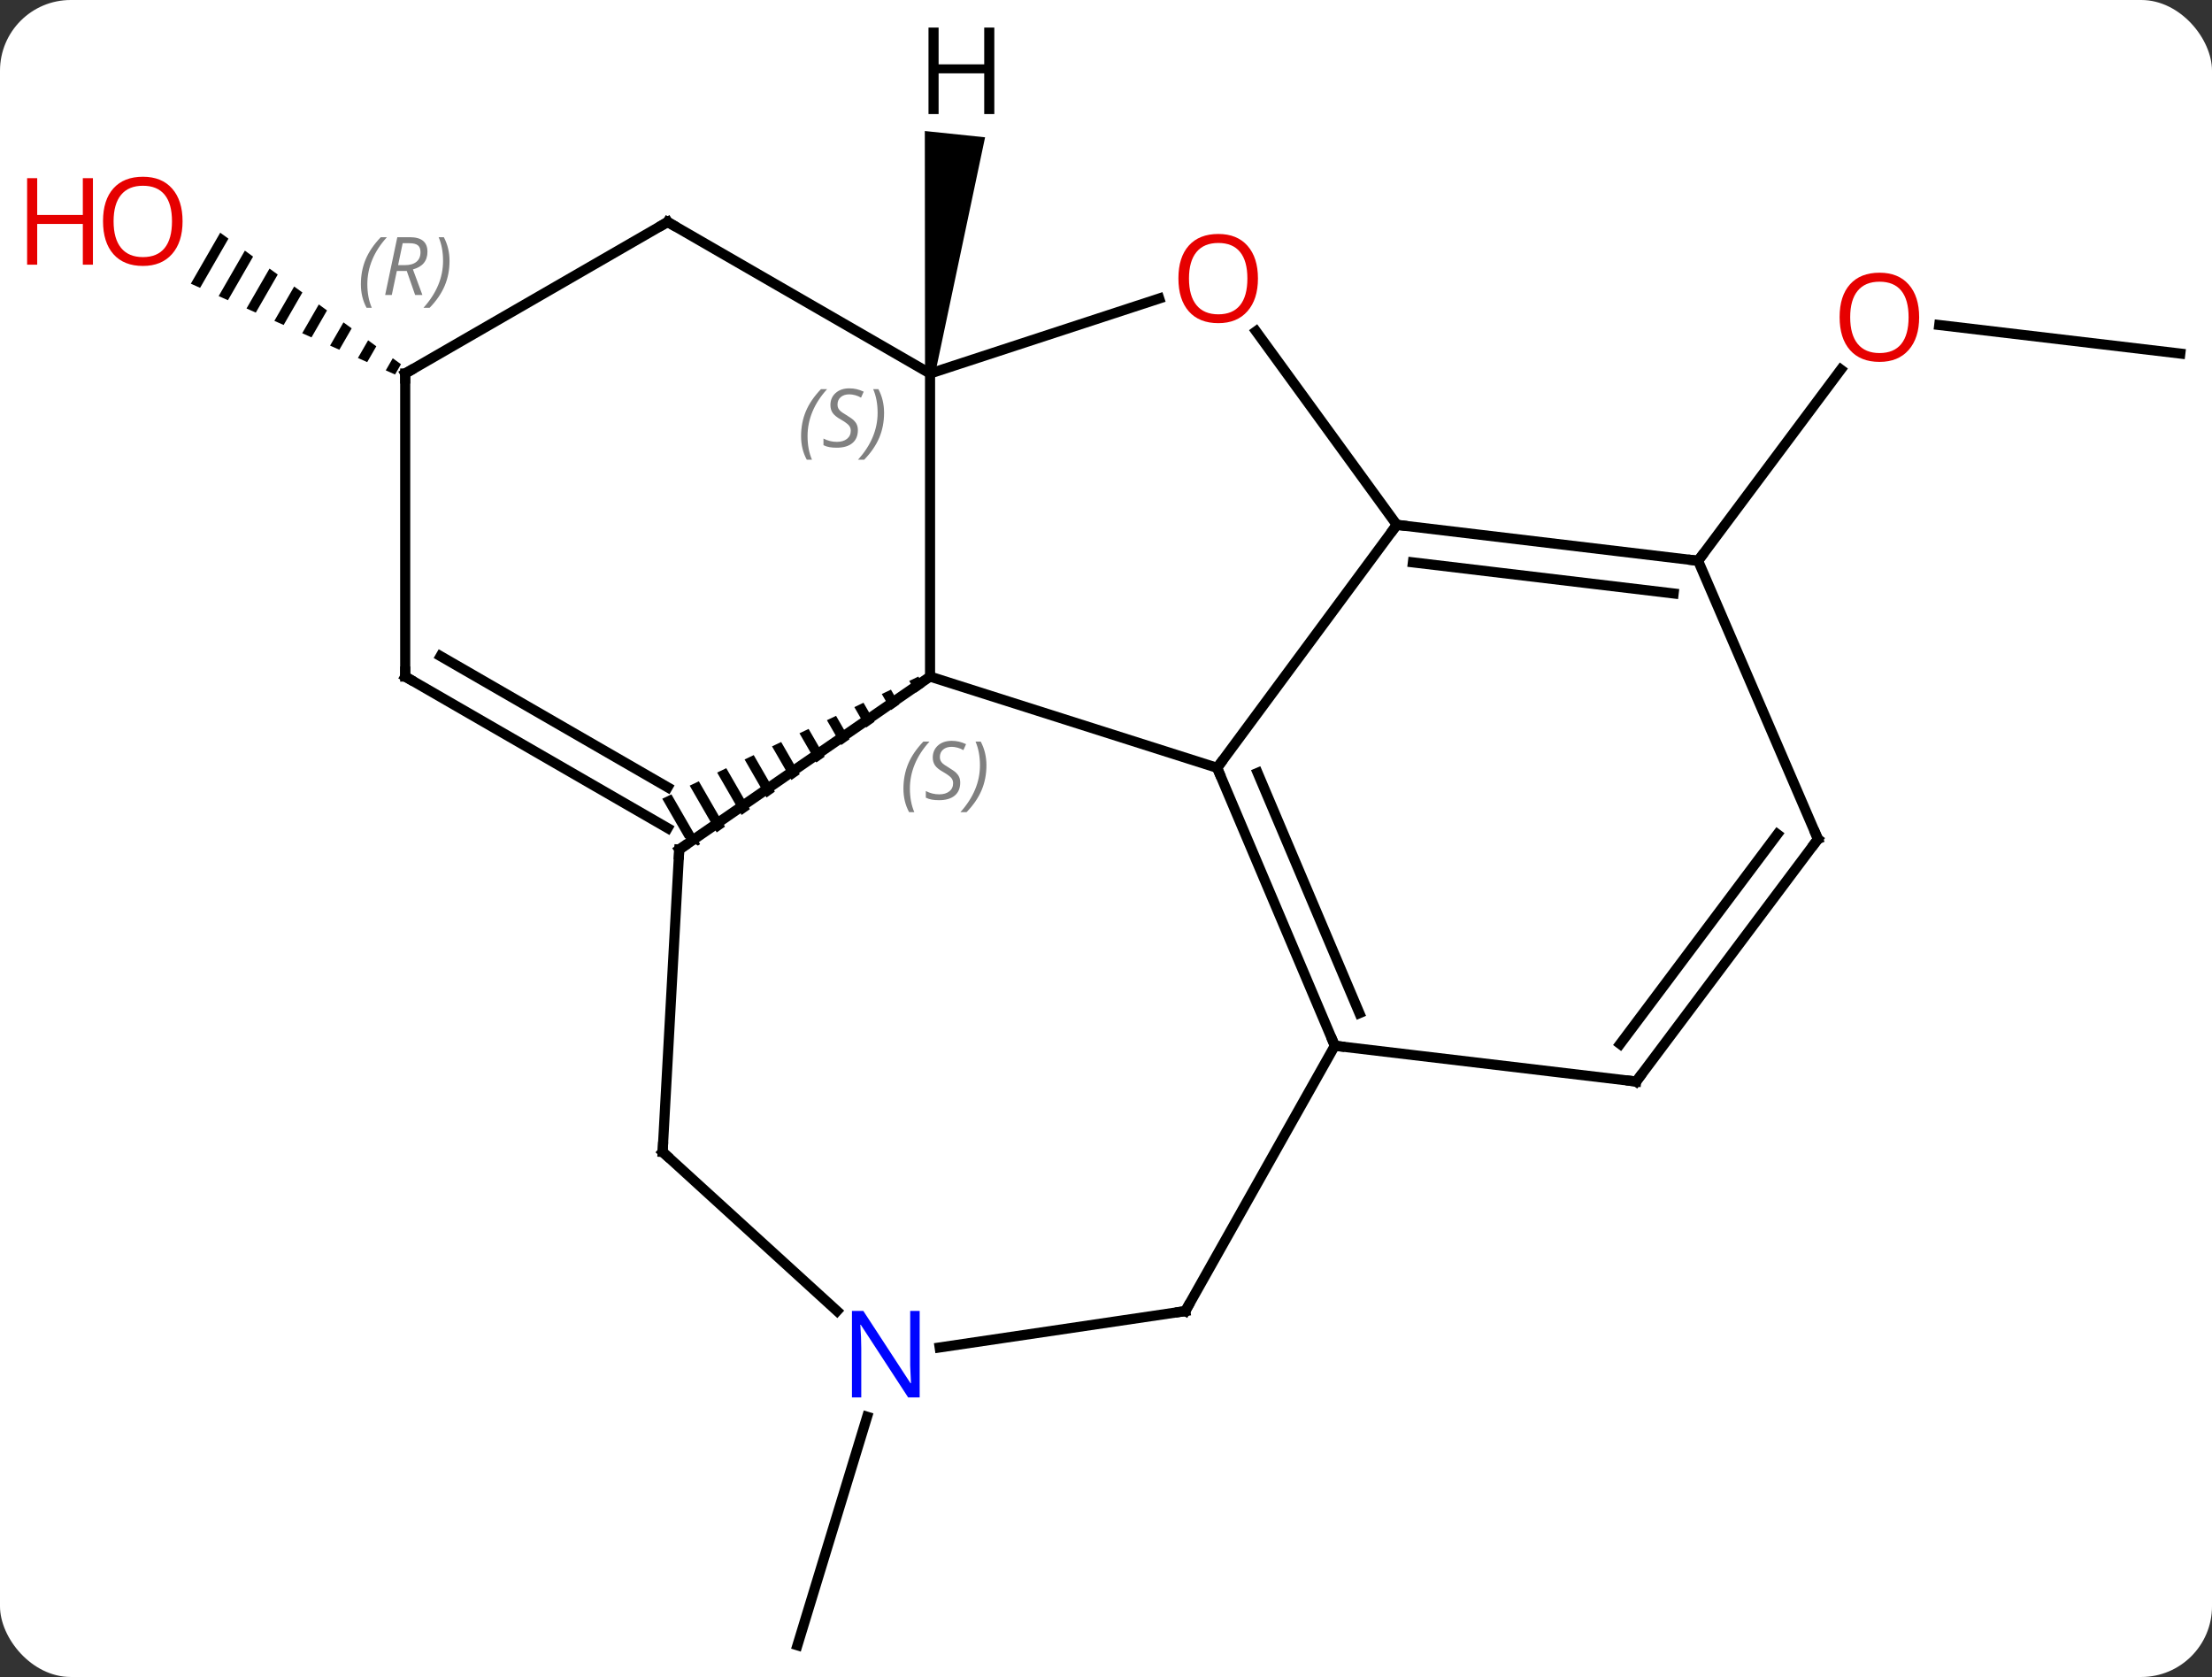 <svg width="219" viewBox="0 0 219 166" style="fill-opacity:1; color-rendering:auto; color-interpolation:auto; text-rendering:auto; stroke:black; stroke-linecap:square; stroke-miterlimit:10; shape-rendering:auto; stroke-opacity:1; fill:black; stroke-dasharray:none; font-weight:normal; stroke-width:1; font-family:'Open Sans'; font-style:normal; stroke-linejoin:miter; font-size:12; stroke-dashoffset:0; image-rendering:auto;" height="166" class="cas-substance-image" xmlns:xlink="http://www.w3.org/1999/xlink" xmlns="http://www.w3.org/2000/svg"><rect x="0" y="0" width="219" height="166" fill="#333333" stroke="none"/><svg class="cas-substance-single-component"><rect y="0" x="0" width="219" stroke="none" ry="7" rx="7" height="166" fill="white" class="cas-substance-group"/><svg y="0" x="0" width="219" viewBox="0 0 219 166" style="fill:black;" height="166" class="cas-substance-single-component-image"><svg><g><g transform="translate(115,85)" style="text-rendering:geometricPrecision; color-rendering:optimizeQuality; color-interpolation:linearRGB; stroke-linecap:butt; image-rendering:optimizeQuality;"><line y2="-50.001" y1="-52.828" x2="100.863" x1="76.994" style="fill:none;"/><line y2="-29.49" y1="-48.417" x2="53.121" x1="67.253" style="fill:none;"/><path style="stroke:none;" d="M-93.197 -61.966 L-96.108 -56.917 L-96.108 -56.917 L-95.189 -56.509 L-92.383 -61.374 L-92.383 -61.374 L-93.197 -61.966 ZM-90.757 -60.19 L-93.351 -55.691 L-92.432 -55.283 L-89.943 -59.599 L-89.943 -59.599 L-90.757 -60.19 ZM-88.316 -58.415 L-90.593 -54.466 L-90.593 -54.466 L-89.674 -54.057 L-89.674 -54.057 L-87.503 -57.823 L-88.316 -58.415 ZM-85.876 -56.639 L-87.836 -53.24 L-86.917 -52.832 L-85.062 -56.048 L-85.876 -56.639 ZM-83.436 -54.864 L-85.079 -52.015 L-84.159 -51.606 L-84.159 -51.606 L-82.622 -54.272 L-82.622 -54.272 L-83.436 -54.864 ZM-80.995 -53.089 L-82.321 -50.789 L-81.402 -50.381 L-80.182 -52.497 L-80.182 -52.497 L-80.995 -53.089 ZM-78.555 -51.313 L-79.564 -49.563 L-79.564 -49.563 L-78.645 -49.155 L-78.645 -49.155 L-77.742 -50.721 L-77.742 -50.721 L-78.555 -51.313 ZM-76.115 -49.538 L-76.807 -48.338 L-75.888 -47.929 L-75.888 -47.929 L-75.301 -48.946 L-76.115 -49.538 Z"/><line y2="55.239" y1="77.865" x2="-29.151" x1="-36.051" style="fill:none;"/><line y2="-8.994" y1="-18.027" x2="5.502" x1="-22.92" style="fill:none;"/><line y2="-48.027" y1="-18.027" x2="-22.92" x1="-22.92" style="fill:none;"/><path style="stroke:none;" d="M-24.075 -18.028 L-24.981 -17.596 L-24.314 -16.44 L-24.314 -16.44 L-23.492 -17.017 L-24.075 -18.028 ZM-26.792 -16.733 L-27.698 -16.301 L-26.78 -14.71 L-26.78 -14.71 L-25.958 -15.287 L-25.958 -15.287 L-26.792 -16.733 ZM-29.509 -15.437 L-30.415 -15.005 L-30.415 -15.005 L-29.247 -12.98 L-28.424 -13.556 L-28.424 -13.556 L-29.509 -15.437 ZM-32.226 -14.141 L-33.132 -13.709 L-31.713 -11.249 L-31.713 -11.249 L-30.891 -11.826 L-30.891 -11.826 L-32.226 -14.141 ZM-34.943 -12.846 L-35.849 -12.414 L-35.849 -12.414 L-34.179 -9.519 L-33.357 -10.096 L-34.943 -12.846 ZM-37.66 -11.55 L-38.566 -11.118 L-38.566 -11.118 L-36.645 -7.788 L-35.823 -8.365 L-37.66 -11.55 ZM-40.377 -10.254 L-41.282 -9.822 L-41.282 -9.822 L-39.112 -6.058 L-38.289 -6.635 L-40.377 -10.254 ZM-43.094 -8.959 L-43.999 -8.527 L-41.578 -4.327 L-40.756 -4.904 L-43.094 -8.959 ZM-45.811 -7.663 L-46.716 -7.231 L-44.044 -2.597 L-44.044 -2.597 L-43.222 -3.174 L-43.222 -3.174 L-45.811 -7.663 ZM-48.528 -6.367 L-49.433 -5.935 L-49.433 -5.935 L-47.185 -2.037 L-45.9 -1.295 L-45.688 -1.444 L-48.528 -6.367 Z"/><line y2="-0.912" y1="-18.027" x2="-47.751" x1="-22.92" style="fill:none;"/><line y2="-33.048" y1="-8.994" x2="23.292" x1="5.502" style="fill:none;"/><line y2="18.516" y1="-8.994" x2="17.154" x1="5.502" style="fill:none;"/><line y2="15.29" y1="-8.498" x2="19.589" x1="9.513" style="fill:none;"/><line y2="-55.452" y1="-48.027" x2="-0.231" x1="-22.92" style="fill:none;"/><line y2="-63.027" y1="-48.027" x2="-48.9" x1="-22.92" style="fill:none;"/><line y2="-18.027" y1="-3.027" x2="-74.883" x1="-48.9" style="fill:none;"/><line y2="-20.048" y1="-7.069" x2="-71.383" x1="-48.9" style="fill:none;"/><line y2="29.028" y1="-0.912" x2="-49.398" x1="-47.751" style="fill:none;"/><line y2="-52.206" y1="-33.048" x2="9.358" x1="23.292" style="fill:none;"/><line y2="-29.49" y1="-33.048" x2="53.121" x1="23.292" style="fill:none;"/><line y2="-26.254" y1="-29.333" x2="50.7" x1="24.884" style="fill:none;"/><line y2="22.059" y1="18.516" x2="46.992" x1="17.154" style="fill:none;"/><line y2="44.781" y1="18.516" x2="2.355" x1="17.154" style="fill:none;"/><line y2="-48.027" y1="-63.027" x2="-74.883" x1="-48.9" style="fill:none;"/><line y2="-48.027" y1="-18.027" x2="-74.883" x1="-74.883" style="fill:none;"/><line y2="44.768" y1="29.028" x2="-32.13" x1="-49.398" style="fill:none;"/><line y2="-1.941" y1="-29.49" x2="64.986" x1="53.121" style="fill:none;"/><line y2="-1.941" y1="22.059" x2="64.986" x1="46.992" style="fill:none;"/><line y2="-2.424" y1="18.343" x2="60.974" x1="45.404" style="fill:none;"/><line y2="48.381" y1="44.781" x2="-21.97" x1="2.355" style="fill:none;"/><path style="stroke:none;" d="M-22.423 -47.975 L-23.417 -48.079 L-23.438 -72.03 L-17.471 -71.409 Z"/></g><g transform="translate(115,85)" style="fill:rgb(230,0,0); text-rendering:geometricPrecision; color-rendering:optimizeQuality; image-rendering:optimizeQuality; font-family:'Open Sans'; stroke:rgb(230,0,0); color-interpolation:linearRGB;"><path style="stroke:none;" d="M75.007 -53.599 Q75.007 -51.537 73.968 -50.357 Q72.929 -49.177 71.086 -49.177 Q69.195 -49.177 68.164 -50.342 Q67.132 -51.506 67.132 -53.615 Q67.132 -55.709 68.164 -56.857 Q69.195 -58.006 71.086 -58.006 Q72.945 -58.006 73.976 -56.834 Q75.007 -55.662 75.007 -53.599 ZM68.179 -53.599 Q68.179 -51.865 68.922 -50.959 Q69.664 -50.052 71.086 -50.052 Q72.507 -50.052 73.234 -50.951 Q73.961 -51.849 73.961 -53.599 Q73.961 -55.334 73.234 -56.224 Q72.507 -57.115 71.086 -57.115 Q69.664 -57.115 68.922 -56.217 Q68.179 -55.318 68.179 -53.599 Z"/><path style="stroke:none;" d="M-96.925 -63.097 Q-96.925 -61.035 -97.965 -59.855 Q-99.004 -58.675 -100.847 -58.675 Q-102.738 -58.675 -103.769 -59.84 Q-104.8 -61.004 -104.8 -63.113 Q-104.8 -65.207 -103.769 -66.355 Q-102.738 -67.504 -100.847 -67.504 Q-98.988 -67.504 -97.957 -66.332 Q-96.925 -65.16 -96.925 -63.097 ZM-103.754 -63.097 Q-103.754 -61.363 -103.011 -60.457 Q-102.269 -59.55 -100.847 -59.55 Q-99.425 -59.55 -98.699 -60.449 Q-97.972 -61.347 -97.972 -63.097 Q-97.972 -64.832 -98.699 -65.722 Q-99.425 -66.613 -100.847 -66.613 Q-102.269 -66.613 -103.011 -65.715 Q-103.754 -64.816 -103.754 -63.097 Z"/><path style="stroke:none;" d="M-105.8 -58.8 L-106.8 -58.8 L-106.8 -62.832 L-111.316 -62.832 L-111.316 -58.8 L-112.316 -58.8 L-112.316 -67.363 L-111.316 -67.363 L-111.316 -63.722 L-106.8 -63.722 L-106.8 -67.363 L-105.8 -67.363 L-105.8 -58.8 Z"/></g><g transform="translate(115,85)" style="font-size:8.4px; fill:gray; text-rendering:geometricPrecision; image-rendering:optimizeQuality; color-rendering:optimizeQuality; font-family:'Open Sans'; font-style:italic; stroke:gray; color-interpolation:linearRGB;"><path style="stroke:none;" d="M-25.555 -6.933 Q-25.555 -8.261 -25.086 -9.386 Q-24.618 -10.511 -23.586 -11.589 L-22.977 -11.589 Q-23.946 -10.527 -24.43 -9.355 Q-24.915 -8.183 -24.915 -6.949 Q-24.915 -5.62 -24.477 -4.605 L-24.993 -4.605 Q-25.555 -5.636 -25.555 -6.933 ZM-19.933 -7.527 Q-19.933 -6.699 -20.479 -6.245 Q-21.026 -5.792 -22.026 -5.792 Q-22.433 -5.792 -22.745 -5.847 Q-23.058 -5.902 -23.339 -6.042 L-23.339 -6.699 Q-22.714 -6.37 -22.011 -6.37 Q-21.386 -6.37 -21.011 -6.667 Q-20.636 -6.964 -20.636 -7.48 Q-20.636 -7.792 -20.839 -8.019 Q-21.042 -8.245 -21.604 -8.574 Q-22.198 -8.902 -22.425 -9.23 Q-22.651 -9.558 -22.651 -10.011 Q-22.651 -10.745 -22.136 -11.207 Q-21.62 -11.667 -20.776 -11.667 Q-20.401 -11.667 -20.065 -11.589 Q-19.729 -11.511 -19.354 -11.339 L-19.62 -10.745 Q-19.87 -10.902 -20.19 -10.988 Q-20.511 -11.074 -20.776 -11.074 Q-21.308 -11.074 -21.628 -10.8 Q-21.948 -10.527 -21.948 -10.058 Q-21.948 -9.855 -21.878 -9.707 Q-21.808 -9.558 -21.667 -9.425 Q-21.526 -9.292 -21.104 -9.042 Q-20.542 -8.699 -20.339 -8.503 Q-20.136 -8.308 -20.034 -8.074 Q-19.933 -7.839 -19.933 -7.527 ZM-17.338 -9.245 Q-17.338 -7.917 -17.815 -6.785 Q-18.291 -5.652 -19.307 -4.605 L-19.916 -4.605 Q-17.979 -6.761 -17.979 -9.245 Q-17.979 -10.574 -18.416 -11.589 L-17.901 -11.589 Q-17.338 -10.527 -17.338 -9.245 Z"/></g><g transform="translate(115,85)" style="stroke-linecap:butt; font-size:8.4px; text-rendering:geometricPrecision; image-rendering:optimizeQuality; color-rendering:optimizeQuality; font-family:'Open Sans'; font-style:italic; color-interpolation:linearRGB; stroke-miterlimit:5;"><path style="fill:none;" d="M5.697 -8.534 L5.502 -8.994 L5.799 -9.396"/><path style="fill:gray; stroke:none;" d="M-35.689 -41.824 Q-35.689 -43.152 -35.22 -44.277 Q-34.751 -45.402 -33.72 -46.48 L-33.111 -46.48 Q-34.079 -45.418 -34.564 -44.246 Q-35.048 -43.074 -35.048 -41.84 Q-35.048 -40.511 -34.611 -39.496 L-35.126 -39.496 Q-35.689 -40.527 -35.689 -41.824 ZM-30.066 -42.418 Q-30.066 -41.59 -30.613 -41.136 Q-31.16 -40.683 -32.16 -40.683 Q-32.566 -40.683 -32.879 -40.738 Q-33.191 -40.793 -33.472 -40.933 L-33.472 -41.59 Q-32.847 -41.261 -32.144 -41.261 Q-31.519 -41.261 -31.144 -41.558 Q-30.769 -41.855 -30.769 -42.371 Q-30.769 -42.683 -30.973 -42.91 Q-31.176 -43.136 -31.738 -43.465 Q-32.332 -43.793 -32.558 -44.121 Q-32.785 -44.449 -32.785 -44.902 Q-32.785 -45.636 -32.269 -46.097 Q-31.754 -46.558 -30.91 -46.558 Q-30.535 -46.558 -30.199 -46.48 Q-29.863 -46.402 -29.488 -46.23 L-29.754 -45.636 Q-30.004 -45.793 -30.324 -45.879 Q-30.644 -45.965 -30.91 -45.965 Q-31.441 -45.965 -31.762 -45.691 Q-32.082 -45.418 -32.082 -44.949 Q-32.082 -44.746 -32.012 -44.597 Q-31.941 -44.449 -31.801 -44.316 Q-31.66 -44.183 -31.238 -43.933 Q-30.676 -43.59 -30.473 -43.394 Q-30.269 -43.199 -30.168 -42.965 Q-30.066 -42.73 -30.066 -42.418 ZM-27.472 -44.136 Q-27.472 -42.808 -27.948 -41.675 Q-28.425 -40.543 -29.441 -39.496 L-30.05 -39.496 Q-28.112 -41.652 -28.112 -44.136 Q-28.112 -45.465 -28.55 -46.48 L-28.034 -46.48 Q-27.472 -45.418 -27.472 -44.136 Z"/><path style="fill:none;" d="M-47.339 -1.196 L-47.751 -0.912 L-47.779 -0.413"/><path style="fill:none;" d="M23.788 -32.989 L23.292 -33.048 L22.995 -32.646"/><path style="fill:none;" d="M16.959 18.056 L17.154 18.516 L17.651 18.575"/></g><g transform="translate(115,85)" style="stroke-linecap:butt; fill:rgb(230,0,0); text-rendering:geometricPrecision; color-rendering:optimizeQuality; image-rendering:optimizeQuality; font-family:'Open Sans'; stroke:rgb(230,0,0); color-interpolation:linearRGB; stroke-miterlimit:5;"><path style="stroke:none;" d="M9.544 -57.433 Q9.544 -55.371 8.505 -54.191 Q7.466 -53.011 5.623 -53.011 Q3.732 -53.011 2.701 -54.175 Q1.669 -55.34 1.669 -57.449 Q1.669 -59.543 2.701 -60.691 Q3.732 -61.84 5.623 -61.84 Q7.482 -61.84 8.513 -60.668 Q9.544 -59.496 9.544 -57.433 ZM2.716 -57.433 Q2.716 -55.699 3.459 -54.793 Q4.201 -53.886 5.623 -53.886 Q7.045 -53.886 7.771 -54.785 Q8.498 -55.683 8.498 -57.433 Q8.498 -59.168 7.771 -60.058 Q7.045 -60.949 5.623 -60.949 Q4.201 -60.949 3.459 -60.05 Q2.716 -59.152 2.716 -57.433 Z"/><path style="fill:none; stroke:black;" d="M-48.467 -62.777 L-48.9 -63.027 L-49.333 -62.777"/><path style="fill:none; stroke:black;" d="M-74.45 -17.777 L-74.883 -18.027 L-74.883 -18.527"/><path style="fill:none; stroke:black;" d="M-49.37 28.529 L-49.398 29.028 L-49.029 29.365"/><path style="fill:none; stroke:black;" d="M52.624 -29.549 L53.121 -29.49 L53.42 -29.891"/><path style="fill:none; stroke:black;" d="M46.495 22 L46.992 22.059 L47.292 21.659"/><path style="fill:none; stroke:black;" d="M2.6 44.345 L2.355 44.781 L1.86 44.854"/><path style="fill:none; stroke:black;" d="M-74.45 -48.277 L-74.883 -48.027 L-74.883 -47.527"/></g><g transform="translate(115,85)" style="stroke-linecap:butt; font-size:8.4px; fill:gray; text-rendering:geometricPrecision; image-rendering:optimizeQuality; color-rendering:optimizeQuality; font-family:'Open Sans'; font-style:italic; stroke:gray; color-interpolation:linearRGB; stroke-miterlimit:5;"><path style="stroke:none;" d="M-79.271 -56.863 Q-79.271 -58.191 -78.803 -59.316 Q-78.334 -60.441 -77.303 -61.519 L-76.693 -61.519 Q-77.662 -60.457 -78.146 -59.285 Q-78.631 -58.113 -78.631 -56.879 Q-78.631 -55.55 -78.193 -54.535 L-78.709 -54.535 Q-79.271 -55.566 -79.271 -56.863 ZM-75.711 -58.175 L-76.211 -55.8 L-76.868 -55.8 L-75.665 -61.519 L-74.415 -61.519 Q-72.68 -61.519 -72.68 -60.082 Q-72.68 -58.722 -74.118 -58.332 L-73.18 -55.8 L-73.899 -55.8 L-74.727 -58.175 L-75.711 -58.175 ZM-75.133 -60.925 Q-75.524 -59.004 -75.586 -58.754 L-74.93 -58.754 Q-74.18 -58.754 -73.774 -59.082 Q-73.368 -59.41 -73.368 -60.035 Q-73.368 -60.504 -73.625 -60.715 Q-73.883 -60.925 -74.477 -60.925 L-75.133 -60.925 ZM-70.494 -59.175 Q-70.494 -57.847 -70.971 -56.715 Q-71.447 -55.582 -72.463 -54.535 L-73.072 -54.535 Q-71.135 -56.691 -71.135 -59.175 Q-71.135 -60.504 -71.572 -61.519 L-71.057 -61.519 Q-70.494 -60.457 -70.494 -59.175 Z"/></g><g transform="translate(115,85)" style="stroke-linecap:butt; fill:rgb(0,5,255); text-rendering:geometricPrecision; color-rendering:optimizeQuality; image-rendering:optimizeQuality; font-family:'Open Sans'; stroke:rgb(0,5,255); color-interpolation:linearRGB; stroke-miterlimit:5;"><path style="stroke:none;" d="M-23.948 53.326 L-25.089 53.326 L-29.777 46.139 L-29.823 46.139 Q-29.73 47.404 -29.73 48.451 L-29.73 53.326 L-30.652 53.326 L-30.652 44.764 L-29.527 44.764 L-24.855 51.92 L-24.808 51.92 Q-24.808 51.764 -24.855 50.904 Q-24.902 50.045 -24.886 49.67 L-24.886 44.764 L-23.948 44.764 L-23.948 53.326 Z"/><path style="fill:none; stroke:black;" d="M64.788 -2.4 L64.986 -1.941 L64.686 -1.541"/><path style="fill:black; stroke:none;" d="M-16.557 -73.709 L-17.557 -73.709 L-17.557 -77.74 L-22.073 -77.74 L-22.073 -73.709 L-23.073 -73.709 L-23.073 -82.271 L-22.073 -82.271 L-22.073 -78.631 L-17.557 -78.631 L-17.557 -82.271 L-16.557 -82.271 L-16.557 -73.709 Z"/></g></g></svg></svg></svg></svg>